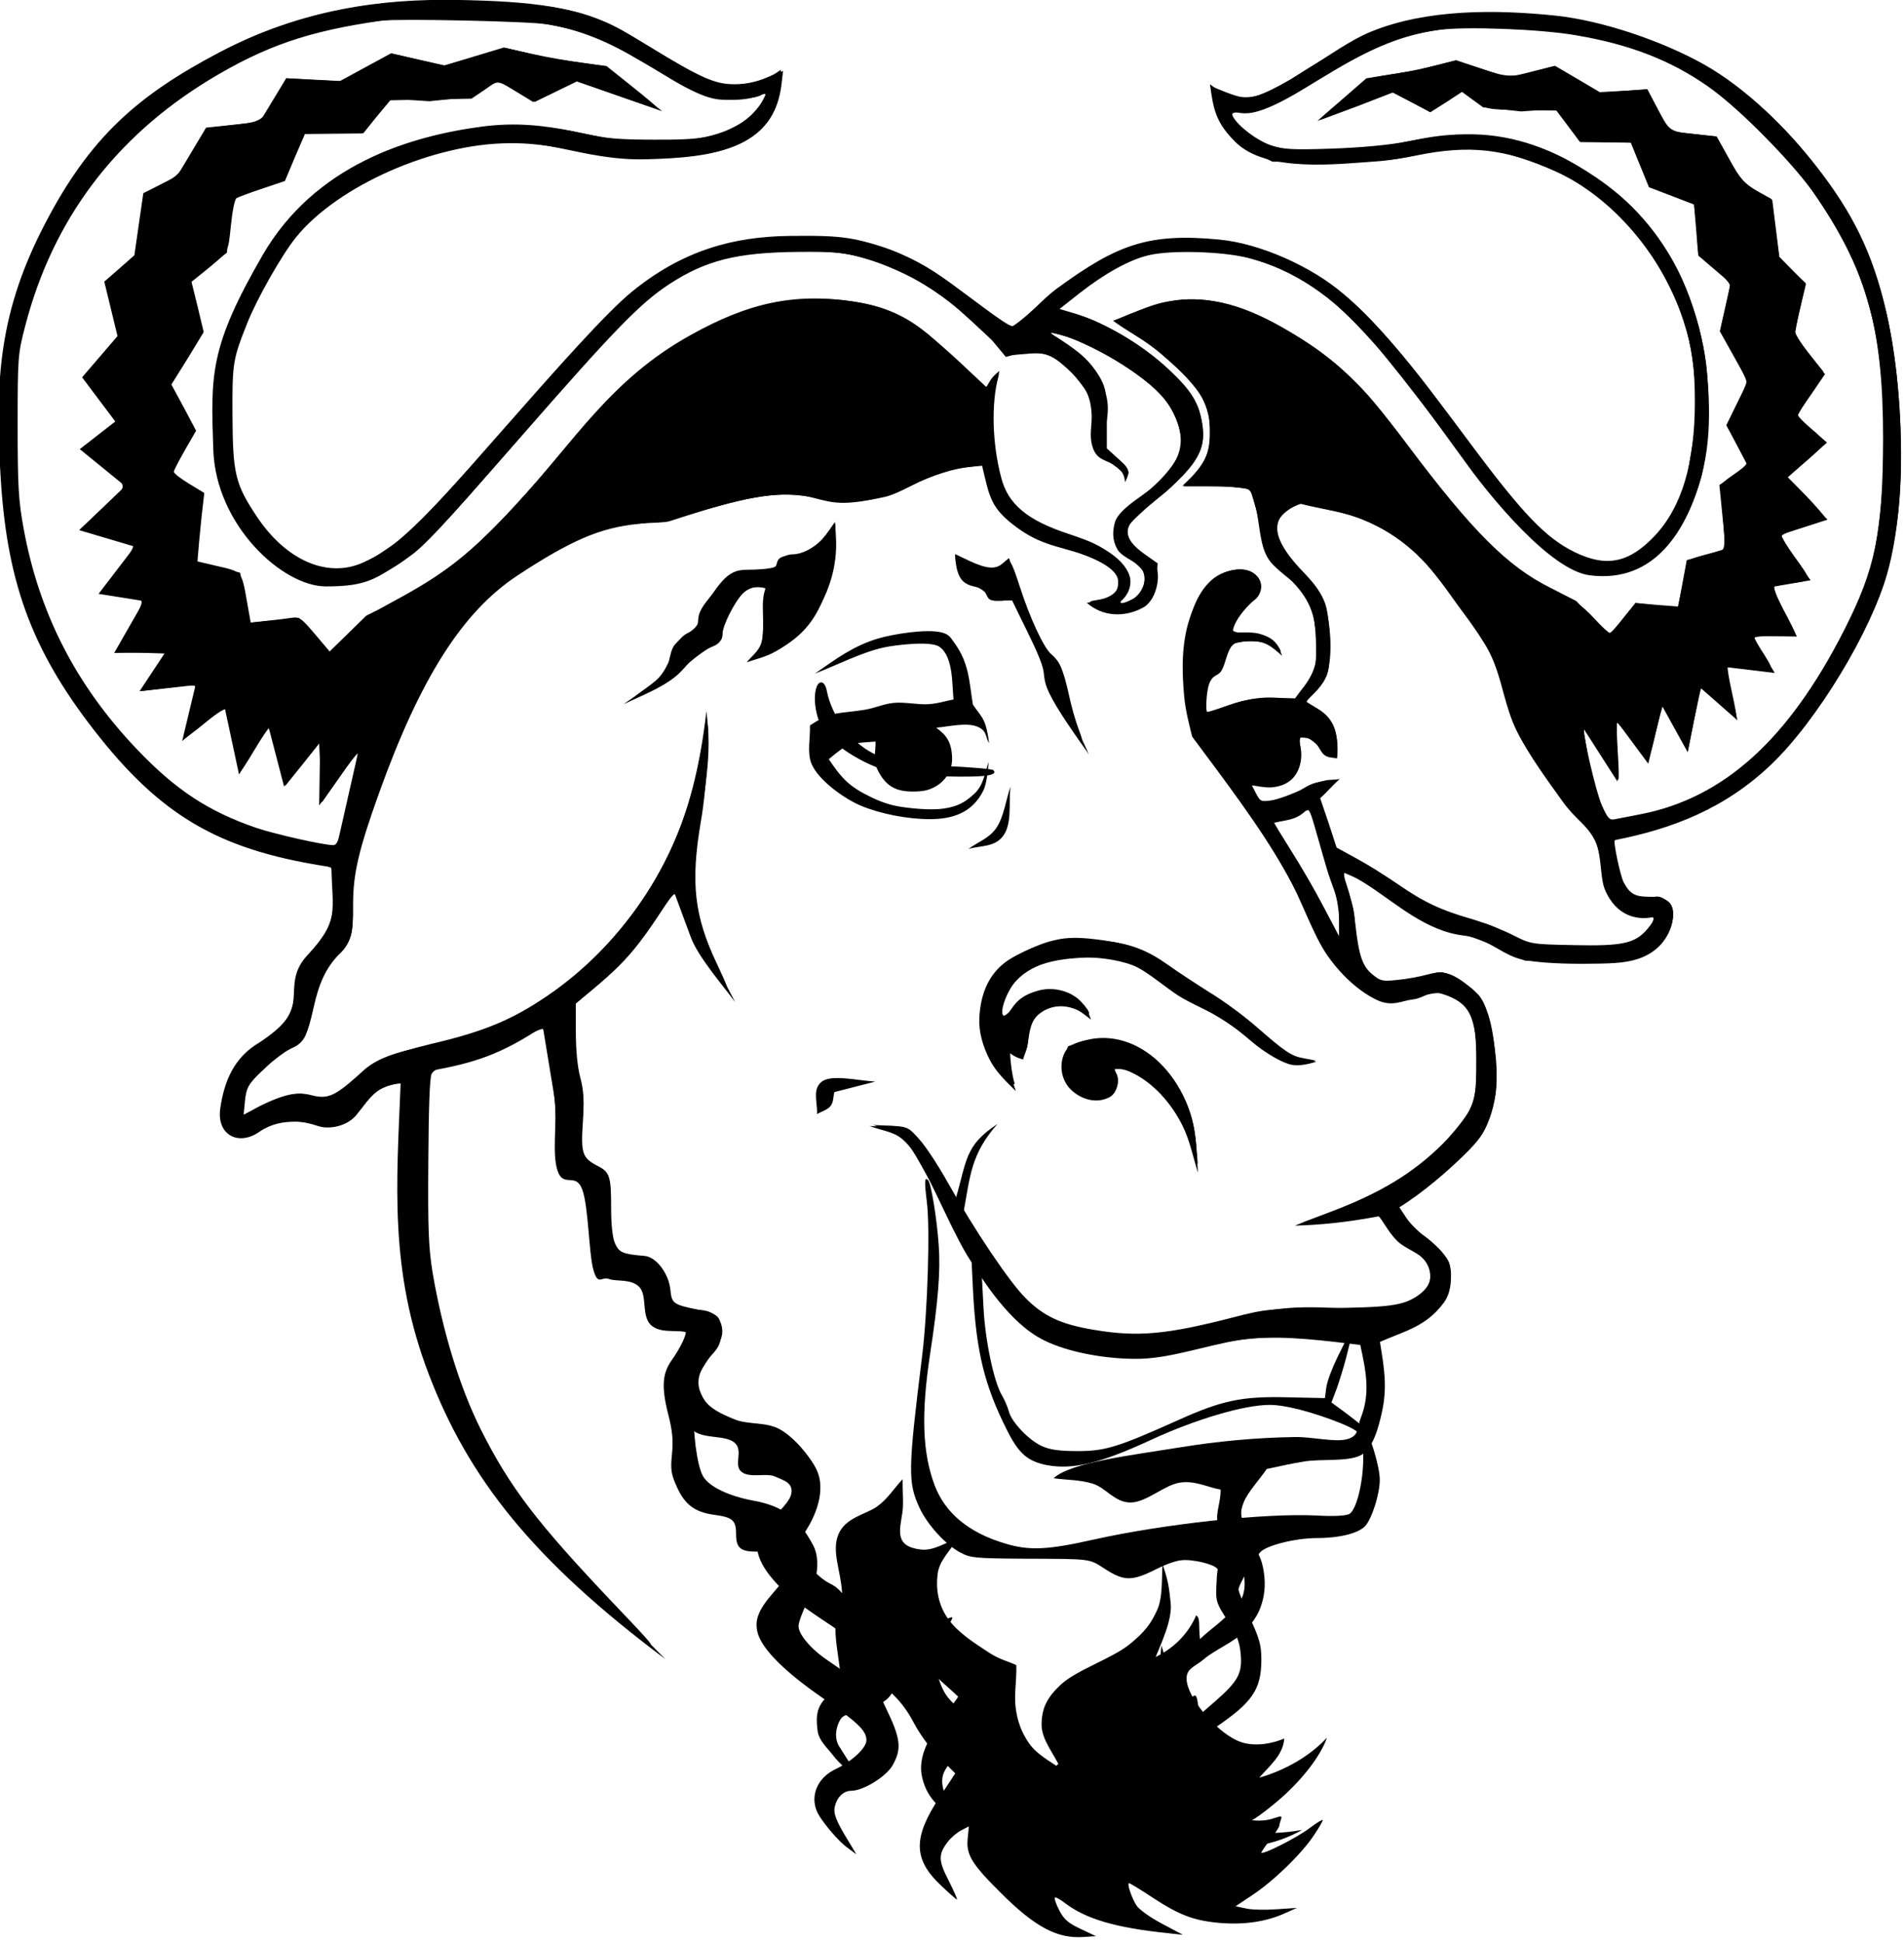 <?xml version="1.0" encoding="UTF-8" standalone="no"?>
<svg
   xmlns:dc="http://purl.org/dc/elements/1.1/"
   xmlns:cc="http://creativecommons.org/ns#"
   xmlns:rdf="http://www.w3.org/1999/02/22-rdf-syntax-ns#"
   xmlns:svg="http://www.w3.org/2000/svg"
   xmlns="http://www.w3.org/2000/svg"
   xmlns:sodipodi="http://sodipodi.sourceforge.net/DTD/sodipodi-0.dtd"
   xmlns:inkscape="http://www.inkscape.org/namespaces/inkscape"
   version="1.0"
   width="701pt"
   height="715pt"
   viewBox="0 0 701 715"
   preserveAspectRatio="xMidYMid meet"
   id="svg3344"
   inkscape:version="0.91 r13725"
   sodipodi:docname="gnu.svg"
   style="svg:hover #wink {
    opacity: 1;
}

svg:hover #smile {
    opacity: 0;
}

svg #wink {
    opacity: 0;
}

svg #smile {
    opacity: 1;
}">
  <defs
     id="defs3364" />
  <sodipodi:namedview
     pagecolor="#ffffff"
     bordercolor="#666666"
     borderopacity="1"
     objecttolerance="10"
     gridtolerance="10"
     guidetolerance="10"
     inkscape:pageopacity="0"
     inkscape:pageshadow="2"
     inkscape:window-width="2560"
     inkscape:window-height="1377"
     id="namedview3362"
     showgrid="false"
     inkscape:zoom="0.26405594"
     inkscape:cx="371.85117"
     inkscape:cy="446.875"
     inkscape:window-x="-8"
     inkscape:window-y="-8"
     inkscape:window-maximized="1"
     inkscape:current-layer="svg3344" />
  <g
     transform="translate(0,715) scale(0.1,-0.1)"
     fill="#000000"
     stroke="none"
     id="wink">
    <path
       d="M1425 7139 c-203 -21 -393 -76 -580 -168 -344 -169 -534 -359 -695 -693 -67 -140 -91 -210 -122 -353 -19 -87 -22 -130 -22 -330 0 -293 21 -458 81 -650 65 -207 228 -461 418 -650 169 -170 356 -265 605 -311 52 -10 101 -22 108 -27 8 -6 12 -37 12 -91 0 -93 -16 -136 -75 -206 -47 -55 -60 -88 -69 -164 -9 -78 -32 -113 -114 -171 -104 -74 -152 -157 -152 -265 0 -90 55 -113 152 -64 55 28 103 32 209 19 78 -9 111 4 155 62 39 52 63 70 105 81 l36 9 -5 -252 c-8 -408 24 -608 140 -885 141 -333 376 -617 759 -915 51 -40 29 -13 -108 130 -285 300 -385 430 -493 645 -77 154 -140 359 -177 575 -15 92 -18 159 -16 412 1 190 5 309 12 321 7 13 26 23 53 27 81 14 193 55 272 100 44 25 83 42 86 38 16 -18 50 -285 50 -385 0 -129 8 -154 52 -166 41 -10 53 -41 68 -183 6 -57 15 -120 21 -141 9 -36 10 -36 72 -43 87 -10 103 -23 112 -87 10 -73 34 -98 96 -98 26 0 50 -4 53 -9 6 -9 -19 -62 -52 -108 -33 -47 -37 -97 -13 -193 17 -65 20 -100 15 -151 -6 -59 -3 -74 19 -123 29 -63 65 -90 133 -100 71 -9 84 -20 84 -71 0 -51 16 -65 74 -65 44 0 113 -26 120 -47 8 -19 -8 -48 -56 -103 -58 -66 -72 -105 -57 -154 20 -60 100 -139 237 -234 131 -91 162 -121 162 -156 0 -28 -52 -77 -113 -106 -69 -32 -97 -102 -66 -163 20 -37 78 -105 111 -128 l31 -23 -27 45 c-48 78 -59 106 -52 132 8 34 32 57 60 57 45 0 130 53 153 95 34 61 29 98 -27 213 -27 56 -47 102 -43 102 3 0 29 -20 58 -44 35 -30 65 -69 90 -117 22 -42 61 -95 95 -128 l57 -57 -58 -88 c-98 -148 -97 -228 5 -324 30 -29 57 -52 59 -52 3 0 -11 31 -30 69 -39 75 -39 98 -2 145 11 14 33 33 49 41 l27 14 -4 -43 c-7 -60 14 -95 121 -201 127 -127 209 -170 306 -163 l45 3 -57 27 c-45 21 -61 35 -78 68 -12 23 -19 44 -16 47 2 3 20 -7 38 -21 77 -58 185 -90 378 -110 l55 -6 -77 41 c-42 22 -84 52 -93 66 -18 27 -37 83 -28 83 3 0 43 -24 88 -54 101 -66 154 -85 254 -93 86 -6 165 6 231 36 l45 20 -75 -5 c-41 -3 -92 -2 -113 3 l-38 8 63 42 c77 51 178 149 224 217 19 28 34 54 34 58 0 4 -21 -9 -48 -29 -44 -34 -170 -98 -178 -91 -1 2 13 23 32 47 18 24 34 47 34 52 0 4 3 14 6 23 5 14 2 14 -26 5 -52 -19 -133 -6 -181 27 -54 37 -126 128 -141 176 -14 47 -9 53 104 129 139 94 171 141 172 249 0 55 -6 78 -42 156 -23 50 -42 97 -42 105 0 16 51 104 79 136 22 26 131 53 210 53 84 0 154 18 178 45 25 29 53 118 53 170 0 47 -37 171 -58 191 -8 9 -39 33 -68 55 l-52 38 19 50 c10 28 26 79 35 114 l16 64 56 2 c84 2 184 45 251 107 53 49 55 52 59 112 4 55 2 66 -22 96 -14 19 -46 49 -71 67 -24 17 -56 49 -69 70 l-25 38 67 47 c37 27 108 89 159 139 86 85 92 94 113 164 20 64 22 88 17 180 -9 150 -35 230 -90 275 -69 56 -100 66 -161 50 -28 -8 -78 -17 -111 -20 -56 -6 -63 -4 -93 21 -36 30 -49 68 -62 184 -5 43 -18 103 -29 135 -14 41 -16 56 -7 56 7 0 68 -36 135 -80 154 -101 204 -126 285 -145 35 -8 104 -34 152 -57 l88 -43 170 -4 c110 -2 188 1 223 9 88 19 153 91 153 168 0 43 -28 62 -88 62 -52 0 -71 10 -94 53 -12 22 -39 149 -33 155 1 2 53 16 114 32 317 83 514 246 727 600 170 282 225 514 211 885 -16 408 -98 676 -283 926 -213 288 -444 451 -780 548 -189 55 -526 69 -717 30 -135 -27 -204 -58 -372 -164 -140 -89 -216 -125 -258 -125 -20 1 -57 13 -109 35 -23 9 -23 -13 0 -80 26 -74 68 -121 142 -158 l65 -32 210 0 c177 1 227 4 320 23 196 40 328 25 511 -58 210 -95 395 -311 472 -550 32 -98 42 -172 42 -299 0 -226 -48 -386 -147 -492 -95 -101 -179 -118 -297 -60 -105 52 -189 139 -384 401 -332 446 -445 562 -637 656 -151 74 -236 94 -395 94 -147 0 -197 -12 -316 -75 -94 -49 -169 -103 -261 -186 -36 -32 -69 -59 -75 -59 -12 0 -44 21 -183 125 -212 159 -346 205 -589 205 -310 0 -502 -77 -711 -285 -49 -49 -202 -216 -339 -370 -376 -423 -446 -489 -569 -545 -130 -59 -284 7 -392 170 -79 119 -88 157 -89 370 -1 194 1 207 54 340 35 89 128 253 180 317 153 189 506 345 785 346 72 1 139 -7 240 -27 111 -23 167 -28 270 -28 324 0 469 80 492 270 l6 51 -59 -24 c-40 -17 -79 -25 -119 -25 -72 0 -121 21 -313 138 -142 86 -207 115 -311 137 -152 31 -473 43 -656 24z m595 -79 c107 -19 207 -57 319 -123 58 -33 144 -82 191 -106 80 -43 89 -45 165 -45 45 0 90 5 103 12 56 32 -13 -68 -72 -103 -86 -50 -137 -60 -316 -59 -134 0 -184 5 -265 23 -200 45 -378 38 -600 -25 -179 -50 -367 -164 -476 -289 -105 -119 -228 -358 -263 -513 -21 -94 -22 -354 -1 -435 26 -101 82 -196 159 -273 96 -96 162 -127 267 -126 88 2 135 16 216 63 91 55 152 117 473 484 340 389 436 488 542 558 136 89 250 118 478 120 134 1 166 -2 238 -22 162 -46 303 -133 454 -282 l78 -77 59 5 c80 8 100 1 160 -53 72 -65 91 -106 91 -198 0 -92 11 -117 61 -145 21 -12 45 -31 53 -42 12 -18 14 -18 20 -3 4 11 -7 28 -36 55 l-43 39 0 108 c0 90 -4 113 -22 147 -26 49 -81 102 -148 145 -42 26 -45 30 -20 24 118 -27 331 -154 401 -241 45 -55 72 -139 61 -185 -12 -48 -70 -118 -143 -173 -122 -92 -136 -165 -45 -231 27 -19 51 -43 54 -55 9 -32 -13 -78 -44 -94 -42 -22 -56 -18 -31 8 14 15 22 36 22 58 0 64 -82 128 -225 174 -152 50 -224 109 -249 208 -33 124 -37 273 -10 372 4 15 -1 13 -20 -9 l-25 -30 -96 90 c-167 155 -249 202 -398 225 -168 26 -356 -5 -522 -88 -186 -93 -321 -208 -528 -448 -314 -364 -399 -439 -642 -570 -60 -32 -113 -71 -160 -116 l-70 -68 -55 65 c-52 61 -57 65 -90 60 -19 -3 -60 -8 -91 -11 l-56 -6 -13 73 c-20 116 -19 114 -106 134 l-77 18 6 72 c4 39 9 96 13 126 l6 54 -56 34 c-31 19 -56 38 -56 44 0 5 19 41 41 80 l41 71 -45 85 -46 85 60 96 59 97 -22 92 -23 93 45 36 c95 78 89 68 100 170 5 52 14 98 21 102 7 4 49 20 95 35 l83 28 37 88 38 88 107 0 107 0 49 61 50 60 150 3 149 3 49 33 c54 37 38 39 142 -21 l42 -24 78 38 78 38 144 -50 c79 -28 146 -49 148 -47 2 2 -38 37 -90 78 l-94 75 -89 12 c-49 6 -133 21 -187 33 l-98 22 -111 -33 -110 -32 -98 22 -97 22 -95 -51 -94 -51 -100 5 -99 6 -45 -78 c-51 -87 -40 -81 -192 -99 l-57 -6 -52 -88 c-48 -83 -56 -90 -115 -119 -35 -18 -64 -36 -64 -42 0 -6 -7 -56 -15 -113 l-15 -102 -56 -51 -55 -51 25 -99 25 -99 -51 -60 c-29 -33 -58 -68 -66 -77 -12 -15 -7 -26 47 -97 l61 -79 -65 -52 -65 -52 67 -55 c111 -90 110 -73 13 -162 l-85 -79 90 -27 c50 -14 96 -28 103 -31 9 -2 -8 -32 -52 -89 -36 -46 -62 -86 -58 -89 4 -2 35 -8 69 -11 33 -4 66 -11 72 -15 8 -5 -4 -34 -39 -94 -27 -48 -50 -89 -50 -91 0 -3 41 -6 90 -7 l90 -3 -46 -69 -46 -69 58 7 c33 4 78 9 102 13 26 3 42 1 42 -5 0 -6 -9 -48 -20 -94 -11 -46 -20 -87 -20 -91 0 -5 34 19 75 53 49 40 77 57 79 48 3 -7 14 -60 27 -118 12 -58 23 -106 24 -108 2 -2 25 33 51 77 27 45 51 81 54 81 3 0 14 -30 24 -67 9 -38 22 -85 27 -106 l10 -38 62 77 62 78 5 -109 5 -108 64 91 c35 51 66 91 68 89 2 -2 -13 -79 -34 -171 -32 -143 -40 -166 -56 -166 -36 0 -213 40 -282 63 -178 61 -298 140 -441 290 -224 235 -360 500 -417 812 -19 103 -22 156 -22 380 0 252 1 263 28 366 101 389 328 692 677 905 206 125 367 180 635 218 60 8 552 -2 615 -14z m3783 -40 c196 -33 346 -91 484 -187 118 -82 324 -292 404 -412 186 -278 242 -486 242 -886 -1 -345 -28 -478 -144 -705 -204 -401 -442 -616 -747 -676 -42 -8 -87 -17 -98 -19 -18 -4 -26 5 -47 53 -21 47 -73 270 -64 278 1 1 29 -40 61 -92 32 -52 61 -94 64 -94 3 0 2 47 -2 105 -4 58 -4 105 -2 105 3 0 27 -28 53 -63 26 -35 52 -64 58 -66 5 -1 15 24 22 56 8 32 18 76 24 98 l11 39 46 -84 46 -85 23 114 c13 63 24 116 26 117 1 2 30 -21 64 -51 34 -30 63 -55 66 -55 2 0 -5 40 -16 90 -11 49 -18 92 -16 94 2 2 35 -1 72 -6 101 -14 103 -12 63 52 -20 30 -36 58 -36 63 0 4 34 7 75 7 41 0 75 3 75 8 0 4 -20 44 -44 89 -28 54 -39 84 -31 87 7 2 38 7 69 11 67 9 67 8 1 99 -25 35 -45 68 -45 74 0 5 36 20 80 33 44 12 80 27 80 32 0 5 -31 41 -69 81 l-70 71 70 59 c38 33 69 63 69 67 0 4 -22 27 -50 50 -27 23 -50 46 -50 51 0 5 22 41 50 80 30 43 47 75 42 82 -5 6 -30 37 -55 69 -26 33 -47 66 -47 75 1 10 9 53 20 97 l19 80 -49 50 -49 50 -13 105 -13 104 -56 33 c-48 29 -62 44 -102 117 l-47 84 -67 7 c-107 10 -105 10 -148 91 l-40 76 -86 -7 -86 -6 -83 49 -84 49 -70 -18 c-94 -25 -108 -24 -209 10 l-86 29 -71 -18 c-40 -10 -104 -24 -144 -30 -39 -6 -81 -13 -93 -16 -19 -4 -204 -154 -190 -154 3 0 64 23 137 50 l131 51 68 -37 67 -37 59 37 58 38 46 -33 c46 -32 47 -32 175 -34 l129 -2 41 -56 41 -56 95 -3 95 -3 33 -81 34 -82 83 -32 82 -32 7 -60 c3 -34 6 -75 6 -93 0 -27 9 -40 59 -81 33 -27 60 -56 60 -64 0 -8 -8 -49 -18 -91 l-18 -77 49 -86 c26 -47 48 -92 48 -101 0 -8 -16 -48 -36 -88 l-37 -74 37 -65 c20 -36 36 -69 36 -74 0 -5 -23 -25 -51 -43 -39 -27 -49 -40 -45 -55 2 -12 8 -65 11 -118 6 -78 5 -99 -6 -102 -8 -3 -39 -12 -70 -20 -54 -15 -57 -18 -64 -53 -3 -21 -11 -60 -17 -87 l-10 -48 -78 6 -78 7 -44 -55 c-23 -30 -47 -55 -51 -55 -4 -1 -32 25 -61 57 -42 45 -76 68 -158 109 -157 78 -287 208 -523 522 -179 239 -279 332 -470 439 -153 85 -291 117 -406 93 -60 -12 -199 -62 -199 -72 0 -3 36 -29 79 -57 98 -64 211 -172 241 -232 18 -34 24 -62 24 -115 1 -76 -12 -109 -65 -170 l-31 -35 95 0 c52 0 108 -3 125 -6 33 -7 31 -3 73 -194 10 -48 20 -63 81 -123 82 -81 106 -128 114 -229 8 -86 -3 -127 -46 -187 l-30 -41 -83 1 c-65 0 -101 -5 -159 -25 -41 -14 -78 -26 -83 -26 -4 0 -5 26 -2 57 5 44 11 61 31 77 14 12 33 41 41 66 19 54 27 60 91 60 36 0 59 -6 77 -20 33 -26 41 -25 22 3 -21 33 -57 47 -115 47 -28 0 -50 5 -50 10 0 21 29 66 64 99 52 50 49 99 -8 120 -34 14 -91 0 -129 -29 -34 -27 -83 -126 -98 -198 -14 -71 -7 -279 13 -342 8 -25 54 -99 103 -165 156 -211 234 -336 321 -513 76 -156 92 -181 153 -241 43 -44 84 -74 114 -86 43 -16 50 -16 114 -1 113 28 116 28 162 4 72 -37 86 -76 86 -233 0 -117 -3 -135 -25 -180 -13 -27 -57 -82 -96 -122 -109 -109 -232 -184 -419 -254 l-100 -38 50 0 c45 -1 134 10 207 25 22 4 31 -1 58 -40 17 -25 55 -61 84 -80 87 -55 97 -125 26 -174 -55 -37 -103 -43 -334 -46 -213 -2 -225 -3 -346 -34 -244 -63 -351 -73 -511 -46 -122 20 -187 50 -254 118 -59 59 -185 246 -286 425 -35 63 -82 134 -105 159 -39 44 -43 46 -105 49 l-64 3 47 -16 c25 -9 60 -31 77 -48 18 -18 78 -123 135 -234 l103 -200 6 -124 c12 -214 42 -337 123 -498 44 -89 77 -118 150 -132 95 -17 195 7 379 92 166 77 346 130 439 130 58 0 158 -26 261 -67 53 -22 71 -34 76 -53 23 -81 -6 -261 -44 -282 -13 -6 -58 -9 -121 -5 -192 9 -561 -31 -821 -89 -169 -38 -236 -41 -325 -14 -134 40 -220 112 -259 214 -45 121 -50 261 -17 481 30 196 39 307 32 403 -7 100 -28 227 -39 239 -13 13 -14 -3 -5 -77 13 -96 3 -409 -17 -570 -52 -419 -53 -465 -10 -558 29 -63 96 -136 150 -165 37 -20 55 -22 235 -23 254 -1 238 1 300 -39 69 -44 98 -44 186 0 46 23 82 35 109 34 52 -1 121 -22 118 -37 -2 -6 -4 -35 -5 -65 -2 -49 2 -61 42 -121 35 -54 44 -79 48 -124 6 -70 -10 -99 -92 -171 l-61 -53 -3 28 c-6 57 -12 58 -43 10 -34 -50 -129 -126 -115 -90 48 116 57 191 34 269 l-12 40 -6 -65 c-12 -123 -73 -197 -232 -280 -202 -106 -246 -185 -178 -320 17 -33 26 -60 20 -60 -6 0 -35 24 -64 53 -65 63 -86 121 -86 239 l0 77 -53 25 c-69 33 -155 98 -189 142 -34 45 -53 130 -40 177 6 19 21 52 36 73 14 21 24 40 22 42 -2 2 -19 -4 -36 -13 -45 -23 -115 -23 -141 1 -19 17 -20 25 -14 129 l7 110 -49 -52 c-26 -29 -70 -63 -98 -76 -97 -48 -112 -86 -91 -230 l8 -58 -45 31 c-61 41 -107 95 -107 126 0 13 14 52 31 86 40 79 49 160 24 209 -53 101 -111 146 -218 166 -94 17 -167 52 -189 91 -22 39 -38 163 -34 262 3 88 13 113 82 209 26 37 30 67 13 104 -8 18 -24 26 -72 36 -99 20 -104 23 -109 76 -7 60 -52 119 -94 123 -83 7 -95 13 -110 47 -9 21 -14 70 -14 127 0 121 -5 135 -51 158 -55 29 -61 45 -53 162 5 79 3 117 -10 164 -10 38 -16 102 -16 167 l0 104 89 76 c91 77 141 136 227 266 40 60 50 70 56 55 4 -11 21 -56 38 -101 29 -77 70 -147 133 -224 22 -28 18 -14 -23 73 -84 176 -98 299 -60 523 12 66 23 181 25 255 5 144 0 140 -30 -25 -65 -355 -268 -670 -559 -869 -129 -88 -233 -132 -426 -177 -152 -37 -210 -62 -278 -122 -80 -71 -107 -82 -163 -68 -56 15 -102 5 -193 -41 l-59 -30 5 52 c5 45 11 58 54 101 27 28 74 66 105 85 62 37 70 51 94 158 20 90 45 142 90 191 50 54 55 71 55 188 0 112 21 201 95 407 152 424 308 669 510 802 196 129 304 176 445 190 61 6 154 25 222 45 231 67 314 76 454 47 108 -23 212 -7 325 47 84 41 157 64 225 72 l41 5 17 -61 c17 -59 44 -109 76 -135 49 -42 126 -83 191 -103 151 -45 219 -87 219 -134 0 -30 -30 -55 -75 -62 -38 -6 -38 -6 -17 -24 50 -40 158 -31 204 18 16 17 23 39 26 81 l4 59 -51 36 c-54 39 -70 72 -52 106 6 11 48 51 94 89 171 143 200 202 162 330 -36 119 -264 298 -457 358 l-57 17 75 59 c92 72 182 122 254 139 82 19 268 14 365 -10 166 -43 312 -140 455 -303 45 -51 167 -205 270 -343 315 -418 456 -539 608 -521 157 19 269 136 333 351 27 89 36 303 20 430 -22 164 -89 337 -178 462 -87 123 -263 261 -403 317 -158 63 -313 74 -515 36 -70 -14 -172 -23 -281 -27 -146 -5 -178 -3 -224 12 -51 17 -121 70 -140 105 -8 15 -3 17 43 17 67 1 106 19 300 136 169 103 281 148 415 167 98 13 374 3 505 -20z m-908 -1746 c146 -30 260 -95 359 -202 54 -59 202 -265 231 -323 13 -25 36 -88 51 -140 14 -52 40 -121 56 -154 40 -80 148 -235 219 -315 65 -74 74 -93 84 -176 14 -118 68 -184 154 -184 48 0 50 -8 16 -49 -45 -53 -92 -63 -271 -59 -158 3 -159 4 -224 37 -35 18 -102 44 -148 58 -116 33 -180 63 -275 129 -44 30 -114 74 -153 95 l-73 40 -30 92 -31 91 32 33 32 33 -29 0 c-17 0 -61 -15 -100 -34 -38 -19 -89 -37 -112 -41 -39 -6 -43 -5 -58 24 l-16 31 51 0 c95 0 138 46 128 135 -5 39 -3 45 13 45 10 0 36 -18 59 -41 50 -51 66 -47 63 15 -4 62 -24 99 -70 127 -21 12 -40 24 -42 26 -2 1 14 22 37 47 34 36 41 53 47 100 10 74 -2 180 -25 233 -10 23 -48 73 -84 111 -71 77 -97 135 -77 179 13 28 70 65 91 59 8 -3 51 -12 95 -22z m-40 -1206 c16 -57 39 -134 52 -172 14 -43 23 -93 23 -130 l0 -61 -58 110 c-32 61 -86 154 -120 207 -34 54 -62 100 -62 103 0 3 10 5 23 5 12 0 38 8 57 19 19 10 40 19 46 20 6 0 23 -45 39 -101z m-1131 -1745 c102 -110 210 -152 416 -160 115 -5 136 -3 265 27 165 37 257 45 426 35 l124 -7 -33 -67 c-18 -37 -36 -85 -39 -107 l-5 -39 -139 3 c-166 4 -239 -11 -399 -83 -223 -100 -270 -115 -372 -115 -68 0 -104 5 -133 19 -47 21 -112 89 -121 128 -4 15 -15 41 -25 58 -30 50 -62 203 -68 323 l-6 113 30 -38 c16 -21 52 -61 79 -90z"
       id="path3350" />
    <path
       d="M3043 5183 c-35 -44 -86 -73 -126 -73 -25 0 -51 -18 -59 -42 -3 -7 -31 -12 -76 -14 -50 -2 -79 -8 -95 -20 -36 -27 -104 -125 -111 -161 -5 -22 -18 -38 -42 -52 -20 -12 -41 -36 -50 -58 -37 -87 -50 -106 -98 -140 -78 -56 -77 -58 3 -18 41 20 100 61 130 90 31 29 75 62 99 74 33 17 42 27 42 47 0 31 44 119 75 150 15 15 36 24 56 24 28 0 31 -3 25 -22 -3 -13 -6 -60 -6 -105 0 -74 -3 -84 -27 -114 l-27 -32 25 8 c179 52 307 245 297 443 l-3 56 -32 -41z"
       id="path3352" />
    <path
       d="M3525 5073 c9 -47 19 -60 63 -79 20 -8 42 -23 49 -34 10 -14 26 -20 54 -20 l40 0 54 -112 c29 -62 58 -137 64 -165 6 -32 32 -88 66 -143 65 -104 83 -121 56 -53 -10 26 -27 84 -36 128 -20 90 -34 122 -65 148 -27 23 -78 132 -115 247 -33 101 -38 109 -63 87 -26 -23 -58 -21 -121 8 l-53 25 7 -37z"
       id="path3354" />
    <path
       d="M3004 4614 c-11 -43 2 -112 29 -153 33 -50 132 -115 216 -142 53 -18 98 -23 226 -26 150 -4 202 3 182 23 -4 4 -83 11 -175 15 -172 7 -198 11 -270 48 -80 41 -150 136 -168 229 -7 38 -31 42 -40 6z"
       id="path3356" />
    <path
       d="M3878 3689 c-61 -14 -161 -64 -192 -95 -43 -44 -67 -99 -73 -172 -7 -89 22 -168 85 -232 26 -27 41 -37 37 -25 -4 11 -10 42 -13 70 -5 45 -4 49 11 36 27 -22 45 -6 52 46 9 68 20 90 57 113 41 25 83 25 131 1 20 -10 37 -15 37 -11 0 17 -46 63 -76 76 -73 31 -151 11 -202 -52 -17 -21 -34 -35 -38 -31 -13 12 7 74 36 114 54 73 175 111 317 99 97 -9 123 -19 223 -86 47 -32 121 -77 164 -101 44 -23 116 -71 160 -104 120 -91 159 -109 217 -95 l34 7 -42 8 c-48 8 -69 22 -179 118 -44 38 -119 94 -169 124 -49 31 -118 76 -153 101 -77 55 -135 77 -236 91 -89 13 -136 13 -188 0z"
       id="path3358" />
    <path
       d="M3975 3315 c-22 -8 -41 -15 -42 -15 -1 0 -7 -16 -13 -35 -16 -49 -5 -89 36 -125 37 -32 95 -41 134 -20 23 12 34 55 20 80 -9 17 -8 20 10 20 58 0 179 -100 222 -183 12 -23 32 -71 45 -107 l23 -65 -6 74 c-21 262 -232 447 -429 376z"
       id="path3360" />
  </g>
  <g
     id="smile"
     transform="matrix(1.31,0,0,1.31,-0.518,-0.022)">
    <g
       id="g2490">
      <path
         inkscape:connector-curvature="0"
         id="path2492"
         d="m 112.993,304.372 c -3.634,0.247 -8.365,1.875 -11.539,7.564 -2.591,4.646 -8.661,5.387 -11.495,4.451 -4.721,-1.56 -10.755,-2.642 -16.6,1.523 -5.845,4.164 -12.157,1.015 -11.05,-6.576 1.107,-7.59 3.849,-14.351 11.127,-18.538 15.895,-9.144 4.848,-15.508 13.572,-24.685 8.741,-9.195 6.81,-12.009 6.52,-24.497 C 63.985,239.176 47.241,230.661 28.544,207.301 9.847,183.94 2.599,164.711 0.661,135.423 -1.277,106.135 0.403,87.154 13.057,62.843 25.711,38.532 39.034,26.829 62.122,14.69 85.21,2.553 107.832,-0.354 128.742,0 c 20.91,0.353 34.843,1.885 46.658,8.626 11.814,6.741 22.622,15.224 29.512,15.285 6.891,0.061 11.582,-1.744 14.931,-4.31 0.894,22.703 -19.539,24.675 -37.819,25.155 -18.281,0.479 -29.514,-7.083 -46.351,-4.27 -16.837,2.813 -44.404,10.475 -57.833,33.85 -13.429,23.375 -13.887,31.638 -12.771,51.24 1.116,19.603 17.988,34.228 27.512,34.387 9.523,0.159 11.649,-2.599 19.985,-8.036 8.337,-5.438 50.896,-58.122 65.418,-69.956 14.523,-11.834 28.854,-15.488 44.328,-15.678 15.474,-0.19 19.428,0.335 31.908,5.45 12.48,5.114 20.149,14.533 30.211,20.291 5.143,-3.027 8.338,-7.547 13.057,-10.996 16.877,-12.335 25.646,-15.659 45.705,-13.707 11.529,1.122 26.066,7.708 34.74,15.25 15.445,13.429 28.205,32.125 38.516,46.328 8.029,11.061 17.477,24.295 30.965,28.432 14.727,4.515 25.809,-14.559 27.436,-25.139 0.922,-5.995 2.125,-11.249 2.135,-17.847 0.01,-6.599 -0.664,-14.607 -2.566,-21.484 -1.902,-6.877 -5.16,-13.72 -8.688,-19.394 -5.742,-9.235 -15.137,-18.899 -24.912,-23.871 -5.486,-2.79 -18.393,-7.863 -26.529,-8.041 -9.969,-0.216 -17.564,3.133 -26.781,3.761 -11.156,0.761 -31.084,3.269 -39.83,-5.35 -5.566,-5.485 -6.266,-9.144 -7.217,-16.296 2.459,2.026 5.898,3.358 8.959,3.617 6.986,0.59 13.527,-5.114 19.166,-8.419 4.645,-2.723 11.223,-7.589 17.324,-10.048 15.676,-6.32 34.932,-6.138 51.48,-4.445 13.264,1.356 30.461,7.257 42.094,13.84 11.688,6.612 22.951,17.761 31.201,28.271 10.379,13.224 16.053,24.57 19.812,41.063 4.805,21.062 6.137,52.702 0.328,73.469 -4.578,16.365 -19.779,41.504 -32.719,53.827 -12.762,12.155 -27.498,18.022 -44.256,21.231 0.656,3.382 0.764,6.536 1.631,9.309 1.232,3.936 3.588,8.324 8.428,6.936 1.93,-0.553 2.963,-1.032 5.508,1.194 2.543,2.226 1.219,10.825 -5.938,14.684 -3.629,1.957 -7.459,2.382 -13.271,2.498 -5.812,0.116 -14.883,0.141 -21.193,-0.964 -6.309,-1.104 -10.078,-6.111 -17.066,-6.895 -10.799,-1.208 -19.068,-9.01 -27.727,-14.59 -3.613,-2.329 -4.832,-2.353 -6.914,-3.53 1.125,3.444 2.625,7.021 3.373,10.332 0.75,3.311 0.43,6.378 0.828,9.028 0.396,2.648 1.131,4.707 1.559,6.855 1.73,1.547 2.283,3.9 5.189,4.64 2.908,0.739 7.461,-0.412 10.436,-0.812 2.975,-0.4 4.969,-2.021 7.303,-1.577 2.336,0.443 4.549,2.115 6.506,3.682 1.957,1.567 3.639,1.796 5.223,5.706 1.584,3.91 3.037,11.917 3.254,17.269 0.217,5.352 -0.383,10.183 -1.969,14.43 -1.586,4.247 -2.98,6.13 -7.275,10.336 -4.295,4.207 -11.289,10.38 -18.268,14.68 1.285,1.903 1.855,3.645 3.859,5.71 2.004,2.066 6.182,4.381 8.041,6.56 1.857,2.179 2.799,3.742 2.826,6.186 0.029,2.443 -0.09,5.619 -2.074,8.283 -4.941,6.633 -10.785,7.821 -17.891,10.941 1.195,7.462 2.17,12.793 0.443,20.244 -0.705,3.036 -2.271,9.92 -6.016,11.686 -3.746,1.766 -10.969,0.911 -15.541,1.637 -4.572,0.727 -7.131,1.417 -10.695,2.125 -2.166,3.131 -5.391,6.586 -6.496,9.392 -1.107,2.807 -0.773,3.813 0.156,6.679 0.929,2.866 4.092,7.039 4.988,10.395 0.896,3.356 1.07,6.969 0.234,10.334 -0.838,3.365 -2.271,5.807 -5.139,8.795 -2.867,2.989 -8.508,5.336 -11.318,7.758 -2.812,2.423 -5.611,2.714 -4.844,6.723 1.055,5.506 9.1,14.436 14.92,16.562 3.488,1.275 8.17,0.873 12.406,-0.915 -0.287,4.703 -4.357,7.873 -7.016,10.996 7.201,-2.059 14.184,-6.001 19.014,-11.226 -1.498,4.538 -6.652,11.823 -14.361,18.22 -7.709,6.397 -7.662,5.088 -11.494,7.633 6.992,1.405 13.494,1.025 18.91,0.052 -2.969,1.637 -7.836,3.939 -14.283,4.616 -6.447,0.676 -10.422,0.198 -16.232,-1.213 -5.811,-1.412 -11.115,-6.694 -18.156,-10.335 0.686,2.612 1.174,5.753 4.135,8.439 2.961,2.686 7.441,4.052 12.203,6.375 -6.062,-0.688 -12.432,-0.896 -18.389,-2.209 -4.41,-0.973 -7.373,-2.005 -10.6,-3.603 -3.225,-1.598 -5.715,-3.929 -8.572,-5.893 1.369,2.615 1.775,5.691 4.105,7.847 2.33,2.156 6.117,2.959 9.18,4.44 -3.195,-0.07 -6.268,0.623 -9.58,-0.21 -3.314,-0.833 -6.422,-2.142 -9.867,-4.68 -3.445,-2.538 -6.998,-5.663 -9.938,-8.858 -2.938,-3.195 -6.566,-7.337 -7.664,-10.283 -1.1,-2.947 0.66,-5.008 0.99,-7.509 -2.029,1.333 -4.525,2.067 -6.084,4.002 -1.559,1.935 -2.941,3.702 -2.251,7.075 0.691,3.373 3.804,7.496 6.005,11.248 -6.568,-5.371 -10.236,-7.439 -11.799,-13.918 -1.463,-6.066 2.322,-11.572 5.199,-16.159 1.429,-2.278 3.567,-4.398 4.903,-6.597 -2.967,-2.903 -6.358,-5.398 -8.901,-8.709 -2.542,-3.31 -3.61,-7.79 -6.205,-10.957 -2.596,-3.168 -6.088,-5.173 -9.129,-7.756 2.673,5.742 7.066,12.785 8.02,17.229 0.953,4.444 -1.069,7.164 -2.646,9.563 -1.578,2.399 -4.124,2.934 -6.539,4.408 -2.415,1.475 -6.171,0.312 -7.61,2.501 -1.438,2.188 -1.824,5.48 -0.449,7.648 l 5.64,8.902 c -2.078,-1.049 -5.658,-4.1 -7.272,-6.264 -1.614,-2.164 -4.09,-4.163 -4.429,-7.089 -0.339,-2.925 -0.504,-5.464 1.391,-8.07 1.896,-2.605 7.086,-3.477 9.409,-5.48 2.323,-2.003 3.626,-3.307 3.493,-5.896 -0.132,-2.589 -2.661,-4.441 -4.835,-6.073 -6.637,-4.978 -15.151,-9.565 -20.787,-15.565 -3.184,-3.39 -4.712,-6.127 -5.352,-8.466 -0.639,-2.338 0.037,-4.162 1.619,-7.038 1.582,-2.877 7.007,-6.718 7.667,-9.843 0.659,-3.124 -2.081,-3.795 -4.554,-4.897 -2.473,-1.102 -7.17,0.565 -9.464,-1.352 -2.293,-1.917 0.674,-5.945 -1.911,-8.154 -2.584,-2.209 -8.499,-0.976 -11.552,-3.352 -3.053,-2.377 -4.315,-5.327 -5.367,-8.775 -1.052,-3.448 -1.171,-7.225 -0.458,-9.722 0.713,-2.497 2.855,-2.934 4.147,-4.228 1.292,-1.294 2.413,-2.367 0.691,-4.297 -1.722,-1.929 -7.365,0.108 -10.609,-2.369 -3.244,-2.477 -1.258,-8.41 -3.552,-10.911 -2.293,-2.501 -6.409,-1.522 -8.581,-2.321 -2.171,-0.799 -3.023,2.02 -4.355,-2.438 -1.332,-4.459 -1.368,-17.75 -3.16,-22.71 -1.792,-4.96 -5.311,-0.335 -6.945,-5.265 -1.634,-4.929 -0.085,-12.812 -0.821,-20.257 l -3.335,-20.257 c -11.634,7.815 -19.314,10.269 -31.813,12.477 -1.043,30.582 -3.916,48.591 6.464,82.52 10.38,33.928 31.387,53.924 59.726,82.649 -37.395,-28.016 -55.248,-50.792 -66.422,-79.97 -11.176,-29.182 -9.03,-53.586 -7.906,-81.686 z M 311.701,292.08 c 2.877,0.129 6.373,0.859 8.393,2.171 2.021,1.312 4.166,2.384 6,4.251 4.576,4.66 8.008,10.28 9.525,16.738 0.967,4.117 1.111,9.397 1.463,14.231 -1.385,-4.468 -2.316,-9.127 -4.289,-13.13 -3.111,-6.312 -8.396,-12.473 -14.959,-15.31 -2.166,-0.938 -3.611,-0.764 -4.803,-0.598 0.533,0.895 1.426,1.645 1.465,2.956 0.039,1.311 -0.254,3.876 -2.477,4.954 -3.584,1.739 -7.568,0.516 -10.336,-1.931 -2.791,-2.466 -3.742,-6.638 -2.281,-10.223 1.741,-4.272 8.375,-4.283 12.299,-4.109 z M 275.629,286 c 0.361,-7.345 3.012,-13.539 9.594,-17.141 3.404,-1.862 8.648,-4.27 13.467,-4.836 4.629,-0.543 15.889,-0.146 22.662,2.945 5.201,2.374 8.744,6.07 13.311,8.771 4.566,2.702 7.814,4.513 12.162,7.543 6.674,4.651 10.586,9.772 15.213,12.842 2.225,1.475 5.355,1.256 8.309,2.158 -2.297,0.682 -5.299,1.434 -7.777,0.642 -3.09,-0.988 -7.41,-3.813 -9.807,-5.838 -4.236,-3.578 -6.432,-5.324 -11.055,-8.023 -2.76,-1.608 -7.305,-3.503 -10.338,-5.481 -3.035,-1.978 -8.303,-6.318 -11.219,-7.787 -3.707,-1.866 -10.381,-2.904 -14.508,-2.783 -5.686,0.166 -13.916,1.104 -18.316,5.096 -4.371,3.968 -6.031,7.459 -5.045,12.612 1.646,-1.896 2.742,-4.278 4.391,-5.688 3.416,-2.918 7.336,-3.059 11.588,-2.506 4.777,0.622 7.182,3.381 8.76,7.916 -1.062,-0.78 -3.014,-2.493 -4.555,-3.024 -3.617,-1.248 -6.352,-0.864 -9.74,0.953 -4,2.146 -2.912,5.322 -3.488,8.854 -0.264,1.629 -0.879,2.941 -1.318,4.412 -1.504,-0.398 -2.895,-1.024 -4.033,-2.152 0.047,1.65 -0.193,3.093 0.145,4.949 0.336,1.855 1.24,4.059 1.859,6.088 -2.785,-2.786 -5.635,-5.38 -7.434,-8.977 -1.801,-3.599 -3.021,-7.593 -2.828,-11.545 z m 4.82,-53.46 c 2.053,-3.047 2.654,-7.721 3.92,-11.521 -0.506,4.813 0.467,10.106 -1.883,13.592 -2.35,3.486 -6.477,2.875 -9.896,3.889 2.66,-2.028 5.805,-2.913 7.859,-5.96 z m -49.151,71.368 c 2.636,-2.134 9.75,-0.428 15.071,-0.047 -3.824,0.979 -7.648,1.959 -11.472,2.938 -0.356,1.301 -0.195,2.792 -1.068,3.901 -0.874,1.11 -2.534,1.521 -3.8,2.28 0.125,-3.418 -1.367,-6.939 1.269,-9.072 z m 37.491,-148.22 c 3.176,1.71 7.207,3.971 10.012,4.041 2.805,0.07 3.539,-1.834 5.189,-2.933 2.596,8.465 5.576,17.766 9.996,25.447 1.852,3.218 3.033,1.722 4.441,4.956 1.406,3.233 2.031,9.812 3.365,13.943 1.336,4.131 3.078,7.171 4.617,10.756 -3.908,-5.537 -8.957,-12.597 -11.135,-17.205 -2.176,-4.607 -0.783,-5.008 -2.545,-9.396 -1.762,-4.388 -5.324,-11.228 -7.986,-16.842 -1.906,0.253 -4.266,0.6 -5.715,0.153 -1.449,-0.447 -1.16,-1.988 -2.469,-2.984 -1.311,-0.996 -3.514,-0.61 -5.35,-2.2 -1.836,-1.589 -2.254,-4.85 -2.42,-7.736 z m -17.101,41.769 c 2.989,-0.262 6.701,0.539 9.5,0.38 2.799,-0.159 4.797,-0.885 7.196,-1.328 -0.445,-4.216 -0.023,-11.962 -3.915,-14.777 -2.514,-1.818 -12.839,-0.449 -15.597,0.146 -6.206,1.338 -13.433,5.042 -19.435,7.358 5.752,-4.018 10.721,-7.742 17.62,-9.816 4.147,-1.247 13.825,-2.868 18.105,-1.712 1.954,0.527 2.349,1.336 3.534,2.992 4.074,5.688 4.062,10.604 5.119,17.23 1.039,1.619 2.146,2.699 2.988,4.369 0.84,1.67 1.316,4.298 1.551,6.446 -1.066,-1.546 -0.414,-3.485 -3.367,-4.636 -2.955,-1.151 -7.479,-0.076 -11.46,0.34 2.902,2.094 4.344,4.111 4.455,8.538 0.13,5.198 -4.271,8.939 -8.866,9.295 -6.379,0.495 -9.668,-0.906 -12.248,-6.358 -1.13,-2.388 -0.311,-5.261 -0.405,-7.589 -7.665,0.533 -7.54,0.283 -13.142,4.954 3.045,4.461 4.963,7.026 9.995,9.695 2.822,1.498 6.017,2.954 9.514,3.549 3.498,0.595 9.235,1.17 12.909,0.606 3.675,-0.564 5.757,-1.613 8.481,-4.132 2.725,-2.52 2.975,-6.128 4.039,-8.98 -0.242,2.745 -0.557,6.241 -1.576,8.232 -3.1,6.053 -8.461,7.847 -14.862,7.867 -6.144,0.02 -13.744,-1.397 -19.46,-3.767 -4.57,-1.894 -12.146,-7.258 -13.944,-11.918 -1.229,-3.184 -0.256,-7.091 -0.385,-10.637 6.328,-4.208 7.894,-3.173 15.381,-4.405 3.132,-0.516 5.286,-1.679 8.275,-1.942 z m -36.861,-28.501 c 0.178,-2.521 0.457,-2.467 0.686,-3.701 -5.765,-1.542 -8.077,2.198 -11.457,9.144 -1.265,2.599 -0.013,4.146 -1.37,5.857 -1.355,1.711 -3.539,1.471 -5.74,3.114 -2.201,1.642 -4.382,4.787 -6.44,6.488 -4.223,3.491 -9.931,5.622 -14.829,7.971 3.345,-2.468 9.836,-6.211 11.936,-9.797 1.114,-1.901 0.949,-5.486 2.683,-7.195 1.733,-1.71 2.34,-2.893 4.578,-3.329 2.238,-0.436 1.338,-3.03 2.06,-5.092 0.722,-2.062 2.16,-3.526 3.69,-5.586 1.53,-2.06 3.46,-5.153 6.481,-6.276 3.021,-1.124 7.732,0.091 10.019,-0.556 2.286,-0.647 0.973,-2.309 2.634,-3.307 1.663,-0.998 4.896,-0.558 7.117,-1.625 3.937,-1.893 5.82,-5.053 8.188,-8.436 0.344,7.282 0.26,12.525 -2.357,19.376 -2.947,7.711 -5.934,12.253 -14.298,16.995 -2.882,1.633 -5.75,2.2 -8.139,3.057 1.393,-1.9 3.387,-2.725 4.18,-5.7 0.791,-2.977 0.2,-8.88 0.378,-11.402 z m 135.038,35.507 c -3.977,0.259 -4.92,-0.264 -8.102,1.98 1.725,2.684 3.449,5.368 5.172,8.052 -0.152,-5.298 0.364,-6.36 2.93,-10.032 z m -10.42,-3.85 c 5.508,-2.346 10.307,-4.244 16.299,-4.619 2.402,-0.151 6.131,0.221 8.557,0.331 2.066,-3.042 4.699,-5.441 5.664,-8.913 0.639,-2.303 0.324,-12.992 -0.807,-15.767 -3.295,-8.076 -6.498,-8.417 -11.033,-13.043 -3.291,-3.355 -3.422,-8.464 -4.406,-14.189 -0.361,-2.103 -1.393,-4.764 -1.877,-6.934 -5.928,-0.999 -12.303,-1.328 -19.123,-0.987 3.307,-3.172 6.504,-6.07 7.453,-10.832 0.947,-4.762 0.176,-10.617 -2.531,-14.887 -2.707,-4.27 -7.031,-7.99 -11,-11.469 -3.971,-3.479 -9.662,-6.351 -13.424,-9.197 4.893,-1.752 9.889,-4.326 14.682,-5.255 12.486,-2.422 23.244,1.282 35.287,8.563 7.002,4.235 12.793,8.258 20.113,15.921 7.318,7.662 16.395,21.717 23.48,30.052 7.085,8.335 12.805,14.927 18.986,19.898 6.182,4.972 11.777,6.388 17.664,9.581 l 9.176,9.744 7.426,-9.189 11.949,1.351 2.469,-13.412 10.967,-3.005 -1.789,-18.08 7.885,-5.596 -5.926,-11.249 6.021,-12.292 -7.85,-14.051 3.027,-13.529 -9.088,-7.745 -1.186,-14.377 -12.678,-4.836 -5.086,-12.508 -14.254,-0.16 -6.992,-9.285 -9.596,0.672 -10.697,-1.165 -6.049,-4.466 -8.779,5.828 -10.623,-5.539 -21.117,8.017 13.766,-11.972 14.262,-2.278 10.926,-2.785 14.756,4.846 12.988,-3.29 12.523,7.403 13.252,-0.733 6.51,11.681 13.195,1.523 7.139,12.987 8.299,4.531 2.203,16.637 7.391,7.01 -3.25,14.557 8.707,11.024 -8.164,11.812 8.73,7.383 -11.16,9.891 11.303,11.771 -13.65,4.402 8.891,12.625 -11.15,1.924 7.312,13.882 -12.566,-0.167 6.33,10.398 -13.783,-1.659 3.297,14.959 -10.416,-9.163 -3.568,18.13 -7.188,-13.018 -3.893,16.237 -8.873,-11.973 0.242,17.026 -9.807,-15.309 c 2.068,8.686 1.654,18.197 7.359,26.386 17.676,-2.392 29.229,-6.846 42.771,-19.877 12.334,-11.868 27.076,-36.613 31.068,-52.308 4.555,-17.91 4.695,-50.85 0.209,-69.084 C 522.282,71.848 516.67,63.462 506.643,49.136 497.059,38.957 487.633,28.204 475.469,20.945 457.613,10.29 434.717,7.417 414.367,7.694 c -11.268,0.154 -18.816,2.318 -25.553,4.768 -11.781,4.284 -21.203,13.629 -33.18,18.247 -3.906,1.505 -7.037,1.552 -10.113,-0.091 3.012,6.026 6.289,8.729 13.801,10.922 5.434,1.586 18.4,0.583 27.326,-0.241 9.582,-0.885 14.58,-3.734 27.621,-3.555 12.736,0.175 22.828,5.013 28.346,8.168 11.385,6.51 19.549,13.732 26.643,25.172 3.896,6.282 6.625,13.37 8.547,20.603 1.922,7.233 2.764,15.334 2.887,22.415 0.123,7.081 -0.418,13.402 -2.15,19.774 -4.051,14.918 -12.988,30.098 -31.346,27.753 -11.234,-1.436 -28.17,-22.522 -33.842,-30.258 C 401.909,115.758 390.133,98.481 375.752,85.479 366.984,77.554 354.979,72.1 343.19,71.021 c -22.117,-2.024 -28.676,2.177 -45.324,15.899 3.387,1.08 6.693,1.676 10.164,3.24 7.703,3.471 14.748,7.957 20.893,13.711 6.439,6.031 9.328,9.848 9.557,18.484 0.152,5.735 -4.566,10.333 -8.891,14.469 -2.646,2.533 -6.148,4.852 -8.291,6.818 -2.84,2.609 -6.357,5.463 -2.789,9.619 1.342,1.562 3.672,2.74 5.637,4.199 3.119,2.315 1.691,10.919 -2.418,13.201 -5.258,2.917 -11.541,2.591 -15.877,-1.314 5.473,-0.819 8.949,-1.545 8.807,-6.022 -0.082,-2.595 -3.381,-4.751 -6.619,-6.227 -7.809,-3.56 -13.707,-3.035 -21.479,-8.627 -7.85,-5.651 -8.023,-8.745 -10.145,-17.617 -3.785,0.396 -7.27,0.483 -12.331,2.159 -5.061,1.675 -10.654,5.663 -15.249,6.65 -11.572,2.49 -13.878,1.752 -20.211,0.113 -11.15,-2.886 -25.668,2.055 -40.09,6.668 -2.398,0.767 -12.097,0.026 -18.626,2.317 -10.084,3.538 -24.233,12.106 -32.405,18.988 -12.382,10.429 -28.654,41.64 -37.848,77.464 -0.966,10.89 2.131,18.227 -4.729,23.546 -6.86,5.319 -6.67,18.946 -8.996,22.768 -2.326,3.821 -5.019,2.132 -10.026,7.499 -5.007,5.367 -7.556,4.47 -7.43,14.618 4.315,-2.837 10.606,-6.135 16.13,-6.334 4.892,-0.177 4.944,6.264 17.5,-6.149 6.715,-6.641 19.616,-6.844 28.567,-9.773 8.952,-2.929 25.083,-8.965 41.239,-27.027 16.156,-18.062 23.887,-37.077 27.02,-64.567 0.499,4.874 1.365,10.371 -0.722,23.816 -2.087,13.445 -6.585,28.546 2.891,46.634 l 5.904,11.269 c -3.515,-4.797 -10.381,-12.622 -12.448,-18.198 l -4.768,-12.863 c -10.667,16.748 -13.119,19.744 -27.937,31.743 -0.59,7.444 -0.735,15.208 1.698,22.331 2.433,7.122 -1.445,15.332 0.406,20.023 1.851,4.691 6.132,2.021 7.53,6.77 1.398,4.749 -0.73,14.138 1.438,18.767 2.168,4.629 7.487,1.82 10.065,3.315 2.578,1.496 3.421,3.546 4.8,5.513 1.378,1.966 -0.539,6.614 2.265,8.123 2.803,1.51 7.176,0.231 10.093,1.68 2.917,1.449 3.36,4.932 2.661,8.053 -0.7,3.121 -3.817,4.553 -5.186,7.726 -1.368,3.174 -1.215,5.383 0.429,8.297 1.644,2.915 5.284,4.52 8.912,5.991 3.628,1.471 8.726,0.645 12.47,2.679 3.744,2.034 7.109,6.087 9.086,9.033 1.977,2.945 2.526,5.023 2.425,8.12 -0.102,3.096 -1.358,6.663 -3.011,9.654 -1.653,2.991 -5.3,6.631 0.394,12.343 5.694,5.711 5.484,3.249 8.746,6.954 -0.355,-6.409 -3.003,-11.63 -1.067,-16.455 1.937,-4.825 7.752,-5.664 10.817,-7.834 3.065,-2.171 4.83,-5.153 7.246,-7.729 -0.035,3.315 0.32,6.879 -0.057,9.375 -0.768,5.075 -2.266,9.58 5.297,10.394 3.407,0.366 6.642,-1.843 10.227,-3.169 -1.878,3.363 -5.144,6.067 -5.635,10.092 -0.491,4.023 0.099,8.443 2.885,12.436 2.787,3.991 7.599,6.955 11.125,9.301 3.525,2.347 5.414,2.535 8.123,3.804 0.133,3.956 -0.646,8.143 -0.195,11.869 0.451,3.726 1.625,7.024 3.779,10.104 2.156,3.081 5.613,4.848 8.869,7.126 -1.785,-4.157 -5.406,-8.101 -5.357,-12.471 0.049,-4.369 1.359,-7.466 5.621,-11.343 4.262,-3.878 14.24,-7.241 18.945,-11.011 4.705,-3.771 6.223,-6.081 7.912,-9.742 1.689,-3.661 1.219,-9.559 1.531,-12.85 1.549,4.61 1.77,6.043 2.273,10.866 0.506,4.824 -2.811,11.59 -4.215,15.161 5.82,-2.811 9.514,-7.304 11.379,-11.695 1.248,0.74 0.619,2.769 1.078,6.679 2.074,-2.064 4.432,-3.652 6.52,-5.6 2.09,-1.946 4.379,-3.658 5.416,-6.375 1.035,-2.717 0.611,-5.606 -0.16,-8.763 -0.771,-3.157 -4.299,-6.818 -6.199,-10.271 -1.898,-3.452 0.336,-6.841 0.207,-11.001 -3.801,-0.653 -7.029,-2.589 -11.398,-1.96 -4.371,0.628 -9.377,5.533 -13.844,5.59 -4.467,0.057 -6.975,-4.128 -10.637,-5.278 -3.662,-1.15 -7.367,-1.024 -11.049,-1.536 4.664,-4.468 22.766,-6.596 35.148,-8.615 10.895,-1.777 21.707,-2.804 32.746,-2.959 4.93,-0.07 11.266,1.558 14.689,0.574 3.426,-0.982 2.695,-3.315 3.711,-5.858 2.842,-7.108 1.441,-13.438 -0.105,-20.596 -9.91,-1.162 -20.236,-2.584 -30.221,-1.817 -9.762,0.75 -21.322,5.391 -31.391,5.705 -8.754,0.272 -21.717,-1.677 -29.234,-6.259 -9.186,-5.599 -16.293,-17.624 -18.816,-21.485 -4.109,-6.289 -9.292,-18.627 -12.446,-24.268 -3.152,-5.641 -3.847,-7.219 -6.47,-9.574 -2.623,-2.354 -6.216,-2.536 -9.323,-3.805 3.582,0.366 7.493,-0.768 10.747,1.098 4.889,2.805 10.361,14.431 13.403,19.49 3.223,-10.804 2.471,-15.052 11.797,-21.144 -7.516,8.424 -7.703,14.805 -9.535,24.723 6.25,10.258 14.939,26.598 26.309,31.132 4.107,1.639 11.16,2.667 15.6,3.216 13.818,1.711 27.146,-2.668 40.717,-6.019 9.92,-2.45 19.986,-1.463 32.051,-0.754 4.096,0.24 13.754,-2.224 15.754,-6.367 1.08,-2.235 1,-4.921 -0.551,-7.303 -1.553,-2.382 -5.689,-3.534 -7.906,-5.678 -2.217,-2.144 -3.492,-4.689 -5.238,-7.034 -9.215,1.768 -16.795,2.447 -23.635,2.633 4.906,-2.021 9.613,-3.174 14.719,-5.171 5.106,-1.997 10.904,-5.275 15.025,-7.995 4.121,-2.721 6.752,-4.299 9.734,-7.465 2.98,-3.168 6.803,-6.431 9,-10.303 2.199,-3.872 2.539,-8.203 2.662,-12.995 0.123,-4.791 -0.084,-11.514 -1.932,-15.374 -1.846,-3.859 -5.406,-5.03 -8.266,-5.943 -2.861,-0.913 -4.82,1.396 -7.795,1.708 -2.977,0.312 -5.758,2.188 -10.062,0.164 -4.304,-2.024 -9.406,-6.144 -13.758,-12.259 -4.35,-6.116 -7.461,-16.112 -11.896,-23.802 -7.645,-13.256 -17.172,-25.639 -26.283,-37.922 -0.75,-3.029 -1.877,-7.215 -2.252,-11.324 -0.654,-7.16 -0.777,-14.598 1.445,-21.578 1.703,-5.347 4.18,-10.995 9.779,-13.188 2.24,-0.878 5.074,-1.226 7.076,-0.484 2.004,0.741 3.969,3.002 3.182,5.614 -0.865,2.872 -2.855,2.95 -4.207,4.4 -2.295,2.46 -3.213,4.265 -4.08,7.332 2.48,-0.04 5.832,-0.229 7.869,0.307 2.658,0.7 5.133,2.462 6.482,6.228 -3.172,-2.813 -4.748,-4.104 -8.707,-4.204 -1.814,-0.045 -4.018,0.604 -6.025,0.906 -0.75,2.44 -1.191,5.432 -2.25,7.32 -1.059,1.888 -3.121,1.435 -3.895,3.641 -0.774,2.202 -0.819,5.788 -0.429,8.683 z m 27.715,-3.307 c 1.215,0.479 1.678,0.584 3.217,1.755 1.539,1.171 3.662,2.34 4.881,5.138 1.221,2.799 1.164,7.127 0.904,8.89 -1.07,-0.314 -2.529,-0.102 -3.639,-1.051 -1.107,-0.949 -1.768,-3.098 -3.188,-4.018 -1.422,-0.919 -2.607,-0.718 -4.178,-0.917 0.807,2.296 1.199,4.593 0.824,6.675 -0.814,4.545 -3.486,6.847 -7.812,7.391 -1.889,0.237 -4.889,-0.385 -6.533,-0.684 0.762,1.702 2.053,3.193 2.816,4.895 3.658,-0.529 6.369,-0.454 8.336,-1.374 1.967,-0.92 4.076,-2.981 6.6,-3.854 2.525,-0.873 4.777,-0.859 7.539,-1.29 -2.176,1.875 -3.604,3.751 -5.777,5.626 1.594,4.633 3.188,9.265 4.781,13.897 3.379,2.114 6.549,3.228 10.807,5.838 4.26,2.611 9.367,7.281 14.914,9.828 5.547,2.547 8.85,3.933 14.646,5.026 5.795,1.093 10.406,5.787 16.109,6.55 5.703,0.763 16.355,0.917 20.75,0.488 4.99,-0.487 11.473,-3.062 12.055,-8.533 -4.184,1.032 -10.574,0.106 -13.801,-7.767 -1.432,-3.496 -0.73,-9.925 -2.922,-14.059 -2.191,-4.135 -5.246,-5.462 -8.896,-10.556 -3.65,-5.094 -9.621,-13.129 -12.973,-19.954 -3.35,-6.824 -4.139,-14.554 -6.973,-20.669 -2.834,-6.114 -7.109,-11.053 -10.422,-15.766 -7.234,-10.3 -13.068,-17.339 -24.986,-22.535 -5.732,-2.499 -12.258,-3.165 -18.387,-4.748 -2.494,1.117 -5.914,2.351 -6.521,5.268 -0.607,2.917 0.559,7.225 2.676,9.415 3.543,3.661 8.793,7.618 10.857,13.437 1.326,3.734 1.711,16.252 0.562,19.649 -1.192,3.527 -3.963,5.66 -6.266,8.009 z m 1.154,29.629 c -1.107,0.955 -1.951,1.936 -3.732,2.729 -1.779,0.793 -4.209,0.998 -6.57,1.588 3.311,5.154 6.789,10.362 9.961,15.781 3.174,5.418 5.924,11.351 8.953,17.025 -0.143,-3.252 0.049,-6.719 -0.424,-9.758 -0.473,-3.038 -1.85,-5.697 -3.215,-10.258 -1.363,-4.561 -3.041,-10.766 -4.973,-17.107 z M 279.229,113.611 c -0.467,5.07 0.391,12.996 1.441,17.96 1.258,5.942 2.469,9.023 7.291,12.603 8.83,6.555 14.467,5.45 21.26,9.251 3.232,1.809 7.328,4.841 8.523,8.046 1.195,3.205 -0.789,6.685 -3.24,8.053 4.287,0.638 9.094,-4.195 7.088,-9.157 -0.988,-2.442 -5.691,-3.53 -7.133,-5.994 -1.439,-2.463 -1.436,-4.999 -0.758,-7.501 1.225,-4.51 10.148,-8.608 13.301,-12.173 4.852,-5.486 6.715,-10.075 3.967,-17.14 -3.859,-9.925 -18.768,-17.889 -27.691,-21.784 -4.086,-1.783 -6.377,-1.91 -9.564,-2.865 6.525,3.824 13.404,6.87 16.705,15.418 2.756,7.139 0.369,9.829 0.461,16.045 0.043,2.882 3.838,4.323 5.523,6.144 1.467,1.583 1.348,2.758 0.176,4.943 -0.129,-1.971 -0.971,-3.442 -2.484,-4.513 -2.498,-1.771 -5.189,-1.39 -6.52,-5.021 -2.02,-5.52 1.986,-10.748 -2.518,-16.946 -3.369,-4.637 -7.85,-9.827 -13.895,-9.963 -2.861,-0.065 -5.012,0.367 -8.068,1.271 l -4.074,-4.903 -0.094,-0.064 C 270.639,87.758 264.969,81.525 253.344,76.327 241.719,71.13 235.99,70.343 222.661,70.639 c -13.329,0.295 -26.557,1.41 -41.995,14.723 -15.437,13.313 -55.224,64.292 -64.873,70.744 -9.648,6.452 -11.785,8.638 -23.841,8.641 C 79.896,164.75 61.08,147.697 60.343,126.385 59.605,105.072 59.309,97.497 74.124,71.822 88.94,46.146 115.78,38.262 135.694,35.6 c 19.915,-2.662 31.882,4.352 46.613,4.385 14.73,0.034 29.288,-2.509 33.581,-14.224 -2.101,1.251 -4.916,2.661 -12.832,2.246 C 195.14,27.592 184.164,18.427 171.817,12.286 159.47,6.146 145.73,5.427 128.107,5.094 110.484,4.761 88.494,6.108 66.708,17.869 44.922,29.63 30.051,42.109 17.415,65.127 4.779,88.146 2.891,106.94 4.928,134.811 c 2.037,27.871 10.633,48.599 27.184,68.998 16.551,20.399 33.092,30.38 62.918,34.091 l 6.279,-27.696 -11.209,16.086 0.277,-17.891 -10.139,12.581 -4.447,-17.062 -8.214,13.679 -4.08,-19.05 -11.903,9.627 3.768,-15.719 -15.75,1.743 7.235,-10.926 -14.361,0.175 L 40.842,168.86 28.1,166.837 38.26,153.57 22.66,148.945 35.576,136.577 22.823,126.184 32.798,118.426 23.47,106.014 33.42,94.431 29.706,79.135 38.155,71.77 40.67,54.289 50.152,49.527 58.31,35.881 73.389,34.28 l 7.44,-12.274 15.145,0.771 14.312,-7.779 14.843,3.457 16.86,-5.092 12.487,2.926 16.296,2.395 15.733,12.58 -24.133,-8.424 -12.14,5.821 -10.035,-6.125 -6.909,4.693 -12.225,1.224 -10.963,-0.708 -7.992,9.756 -16.291,0.168 -5.811,13.143 -14.486,5.082 -1.355,15.107 -10.388,8.138 3.461,14.216 -8.971,14.765 6.882,12.915 -6.773,11.82 9.011,5.88 -2.044,18.998 12.532,3.158 2.823,14.093 13.656,-1.419 8.484,9.656 10.486,-10.239 c 19.116,-9.532 26.988,-14.864 41.886,-30.977 16.959,-18.343 26.679,-35.302 49.269,-47.861 16.202,-9.008 29.417,-12.25 47.617,-9.105 17.088,2.952 22.81,13.202 35.395,24 1.334,-2.415 1.605,-3.055 3.803,-4.833 -0.69,3.136 -1.786,6.389 -2.065,9.405 z"
         style="fill-rule:evenodd" />
    </g>
  </g>
</svg>
